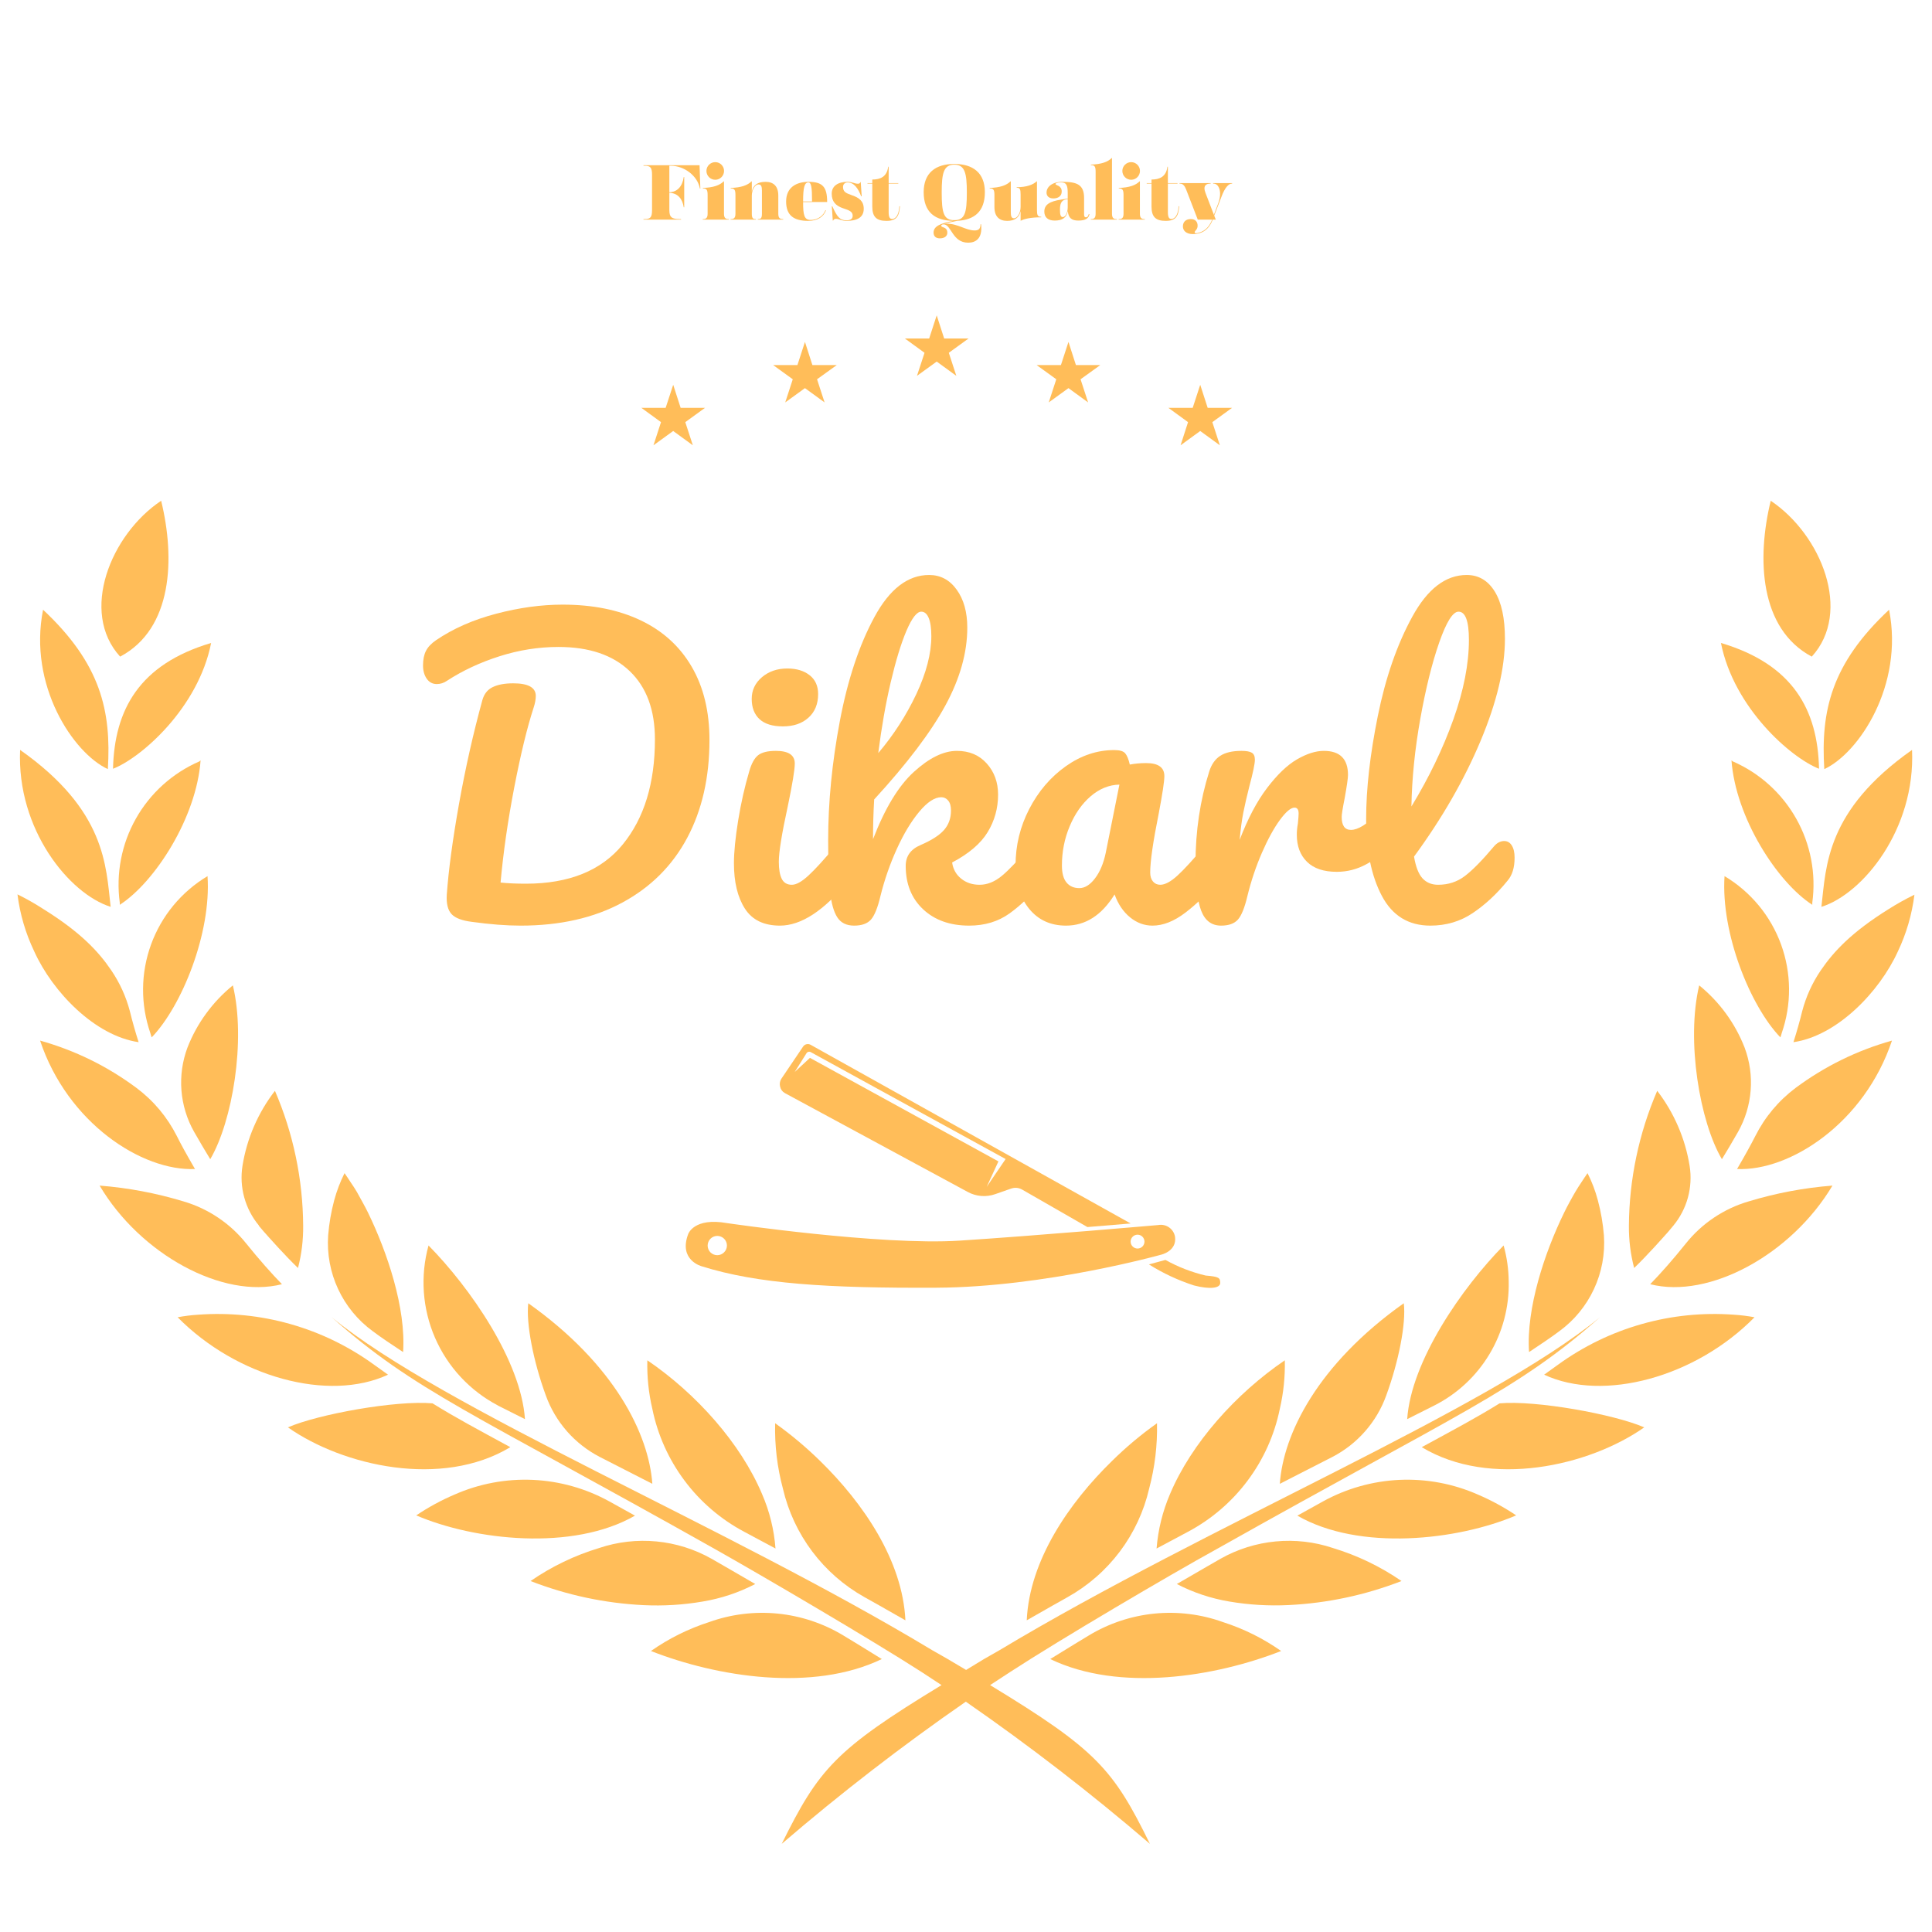 <svg xmlns="http://www.w3.org/2000/svg" xmlns:xlink="http://www.w3.org/1999/xlink" width="600" zoomAndPan="magnify" viewBox="0 0 450 450" height="600" preserveAspectRatio="xMidYMid meet" version="1.0"><defs><g/><clipPath id="882ccc2473"><path d="M 210 73.453 L 226 73.453 L 226 88 L 210 88 Z M 210 73.453 " clip-rule="nonzero"/></clipPath><clipPath id="d65cec8ffd"><path d="M 77 306 L 373 306 L 373 429.703 L 77 429.703 Z M 77 306 " clip-rule="nonzero"/></clipPath></defs><path fill="#ffbd59" d="M 280.82 297.098 C 277.531 296.316 274.406 295.102 271.449 293.461 L 267.609 294.504 C 270.898 296.57 274.391 298.203 278.086 299.402 C 281.863 300.383 284.211 300.035 284.211 298.832 C 284.211 297.629 283.965 297.363 280.82 297.098 Z M 280.82 297.098 " fill-opacity="1" fill-rule="nonzero"/><path fill="#ffbd59" d="M 273.695 288.133 C 273.629 287.684 273.477 287.266 273.238 286.879 C 273 286.492 272.699 286.168 272.328 285.902 C 271.961 285.641 271.555 285.457 271.109 285.359 C 270.668 285.262 270.223 285.254 269.773 285.336 C 269.773 285.336 241.801 287.785 223.488 288.969 C 205.172 290.156 169.355 284.887 169.355 284.887 C 161.598 283.5 160.293 287.438 160.293 287.438 C 157.984 293.562 163.477 294.953 163.477 294.953 C 176.484 299.035 192.777 300.059 218.098 299.934 C 243.414 299.812 270.469 292.238 270.469 292.238 C 270.469 292.238 274.105 291.422 273.695 288.133 Z M 167.07 292.359 C 166.773 292.359 166.484 292.301 166.211 292.188 C 165.938 292.074 165.691 291.914 165.48 291.703 C 165.273 291.492 165.109 291.25 164.996 290.973 C 164.883 290.699 164.824 290.41 164.824 290.113 C 164.824 289.816 164.883 289.531 164.996 289.254 C 165.109 288.98 165.273 288.734 165.48 288.527 C 165.691 288.316 165.938 288.152 166.211 288.039 C 166.484 287.926 166.773 287.867 167.07 287.867 C 167.367 287.867 167.656 287.926 167.93 288.039 C 168.203 288.152 168.449 288.316 168.66 288.527 C 168.867 288.734 169.031 288.98 169.145 289.254 C 169.258 289.531 169.316 289.816 169.316 290.113 C 169.312 290.41 169.254 290.695 169.141 290.969 C 169.023 291.242 168.863 291.484 168.652 291.695 C 168.441 291.906 168.199 292.07 167.926 292.184 C 167.652 292.297 167.367 292.355 167.07 292.359 Z M 264.957 290.809 C 264.742 290.809 264.535 290.766 264.34 290.684 C 264.141 290.602 263.969 290.488 263.816 290.336 C 263.664 290.184 263.547 290.012 263.465 289.812 C 263.383 289.613 263.344 289.41 263.344 289.195 C 263.344 288.98 263.383 288.773 263.465 288.578 C 263.547 288.379 263.664 288.207 263.816 288.055 C 263.969 287.902 264.141 287.785 264.34 287.703 C 264.535 287.621 264.742 287.582 264.957 287.582 C 265.172 287.582 265.375 287.621 265.574 287.703 C 265.77 287.785 265.945 287.902 266.098 288.055 C 266.25 288.207 266.363 288.379 266.445 288.578 C 266.527 288.773 266.57 288.98 266.57 289.195 C 266.57 289.41 266.527 289.613 266.445 289.812 C 266.363 290.012 266.25 290.184 266.098 290.336 C 265.945 290.488 265.77 290.602 265.574 290.684 C 265.375 290.766 265.172 290.809 264.957 290.809 Z M 264.957 290.809 " fill-opacity="1" fill-rule="nonzero"/><path fill="#ffbd59" d="M 182.812 254.605 L 225.426 277.637 C 226.41 278.172 227.465 278.48 228.578 278.566 C 229.695 278.648 230.781 278.504 231.836 278.129 L 235.453 276.863 C 236.379 276.535 237.273 276.617 238.125 277.105 L 253.277 285.805 L 263.344 284.969 L 188.816 243.355 C 188.672 243.273 188.516 243.219 188.352 243.195 C 188.184 243.172 188.02 243.18 187.859 243.215 C 187.695 243.254 187.547 243.32 187.406 243.414 C 187.27 243.508 187.152 243.625 187.059 243.766 L 181.996 251.258 C 181.633 251.844 181.535 252.469 181.711 253.137 C 181.863 253.785 182.234 254.277 182.812 254.605 Z M 187.836 245.336 C 187.941 245.16 188.094 245.047 188.293 244.996 C 188.492 244.945 188.68 244.969 188.855 245.07 L 234.227 269.961 L 229.816 276.453 L 232.551 270.512 L 188.652 246.398 L 185.102 249.684 Z M 187.836 245.336 " fill-opacity="1" fill-rule="nonzero"/><path fill="#ffbd59" d="M 156.801 89.625 L 158.535 94.996 L 164.211 94.996 L 159.617 98.324 L 161.375 103.715 L 156.801 100.387 L 152.207 103.715 L 153.961 98.324 L 149.387 94.996 L 155.043 94.996 Z M 156.801 89.625 " fill-opacity="1" fill-rule="nonzero"/><path fill="#ffbd59" d="M 187.488 79.641 L 189.223 85.031 L 194.902 85.031 L 190.305 88.34 L 192.062 93.73 L 187.488 90.402 L 182.895 93.73 L 184.652 88.34 L 180.078 85.031 L 185.734 85.031 Z M 187.488 79.641 " fill-opacity="1" fill-rule="nonzero"/><g clip-path="url(#882ccc2473)"><path fill="#ffbd59" d="M 218.176 73.453 L 219.914 78.844 L 225.59 78.844 L 220.996 82.172 L 222.75 87.543 L 218.176 84.215 L 213.582 87.543 L 215.34 82.172 L 210.766 78.844 L 216.422 78.844 Z M 218.176 73.453 " fill-opacity="1" fill-rule="nonzero"/></g><path fill="#ffbd59" d="M 248.867 79.641 L 250.602 85.031 L 256.277 85.031 L 251.684 88.34 L 253.441 93.73 L 248.867 90.402 L 244.273 93.73 L 246.027 88.34 L 241.453 85.031 L 247.109 85.031 Z M 248.867 79.641 " fill-opacity="1" fill-rule="nonzero"/><path fill="#ffbd59" d="M 279.555 89.625 L 281.293 94.996 L 286.969 94.996 L 282.375 98.324 L 284.129 103.715 L 279.555 100.387 L 274.98 103.715 L 276.719 98.324 L 272.145 94.996 L 277.801 94.996 Z M 279.555 89.625 " fill-opacity="1" fill-rule="nonzero"/><path fill="#ffbd59" d="M 173.34 356.781 L 180.629 360.68 C 180.293 356.262 179.246 352.023 177.484 347.961 C 172.5 336.176 162.23 324.641 150.777 316.84 C 150.684 320.66 151.07 324.434 151.941 328.152 C 152.559 331.18 153.5 334.102 154.766 336.922 C 156.031 339.738 157.59 342.387 159.438 344.859 C 161.285 347.336 163.383 349.578 165.73 351.59 C 168.074 353.598 170.609 355.328 173.34 356.781 Z M 173.34 356.781 " fill-opacity="1" fill-rule="nonzero"/><path fill="#ffbd59" d="M 276.695 356.781 L 269.387 360.68 C 269.742 356.27 270.789 352.027 272.531 347.961 C 277.516 336.176 287.805 324.641 299.258 316.84 C 299.344 320.66 298.957 324.43 298.094 328.152 C 297.477 331.18 296.535 334.102 295.27 336.922 C 294.004 339.738 292.449 342.387 290.598 344.859 C 288.75 347.336 286.652 349.578 284.305 351.59 C 281.961 353.598 279.426 355.328 276.695 356.781 Z M 276.695 356.781 " fill-opacity="1" fill-rule="nonzero"/><path fill="#ffbd59" d="M 163.66 373.031 C 167.961 372.316 172.043 370.957 175.91 368.949 C 168.828 364.867 167.746 364.191 165.703 363.047 C 163.734 361.938 161.668 361.043 159.512 360.367 C 157.355 359.691 155.148 359.246 152.898 359.031 C 150.648 358.816 148.398 358.836 146.152 359.094 C 143.906 359.352 141.711 359.84 139.566 360.559 C 133.836 362.289 128.508 364.855 123.578 368.254 C 132.062 371.551 140.848 373.422 149.938 373.871 C 154.543 374.09 159.117 373.809 163.66 373.031 Z M 163.66 373.031 " fill-opacity="1" fill-rule="nonzero"/><path fill="#ffbd59" d="M 286.355 373.031 C 282.059 372.312 277.973 370.953 274.105 368.949 C 281.188 364.867 282.27 364.191 284.312 363.047 C 286.281 361.938 288.348 361.043 290.504 360.367 C 292.66 359.691 294.867 359.246 297.117 359.031 C 299.367 358.816 301.617 358.836 303.863 359.094 C 306.109 359.352 308.305 359.84 310.449 360.559 C 316.176 362.297 321.504 364.863 326.438 368.254 C 317.973 371.535 309.203 373.402 300.137 373.852 C 295.512 374.078 290.918 373.805 286.355 373.031 Z M 286.355 373.031 " fill-opacity="1" fill-rule="nonzero"/><path fill="#ffbd59" d="M 147.898 353.023 L 141.977 349.734 C 140.609 348.98 139.207 348.305 137.762 347.711 C 136.32 347.117 134.844 346.605 133.344 346.184 C 131.84 345.758 130.32 345.422 128.777 345.172 C 127.238 344.922 125.688 344.762 124.129 344.691 C 122.566 344.621 121.012 344.641 119.453 344.75 C 117.895 344.859 116.348 345.055 114.816 345.344 C 113.281 345.629 111.77 346.004 110.277 346.465 C 108.785 346.926 107.324 347.473 105.898 348.102 C 102.762 349.438 99.781 351.059 96.953 352.961 C 110.492 358.781 133.398 361.355 147.898 353.023 Z M 147.898 353.023 " fill-opacity="1" fill-rule="nonzero"/><path fill="#ffbd59" d="M 302.18 353.023 L 308.102 349.734 C 309.469 348.98 310.871 348.305 312.316 347.711 C 313.762 347.117 315.234 346.605 316.738 346.184 C 318.242 345.758 319.766 345.422 321.305 345.172 C 322.848 344.922 324.398 344.762 325.961 344.691 C 327.52 344.621 329.078 344.641 330.637 344.75 C 332.195 344.859 333.742 345.055 335.277 345.344 C 336.812 345.629 338.324 346.004 339.816 346.465 C 341.309 346.926 342.77 347.473 344.199 348.102 C 347.332 349.441 350.316 351.062 353.145 352.961 C 339.547 358.781 316.613 361.355 302.18 353.023 Z M 302.18 353.023 " fill-opacity="1" fill-rule="nonzero"/><path fill="#ffbd59" d="M 139.688 339.344 L 151.941 345.609 C 151.125 334.074 143.18 317.82 123.047 303.551 C 122.496 308.227 124.234 317.129 127.133 325.027 C 127.684 326.562 128.375 328.031 129.203 329.434 C 130.031 330.836 130.98 332.148 132.055 333.375 C 133.129 334.598 134.309 335.711 135.594 336.715 C 136.875 337.719 138.242 338.594 139.688 339.344 Z M 139.688 339.344 " fill-opacity="1" fill-rule="nonzero"/><path fill="#ffbd59" d="M 310.348 339.344 L 298.094 345.609 C 298.891 334.074 306.836 317.82 326.969 303.551 C 327.539 308.227 325.781 317.129 322.883 325.027 C 322.332 326.559 321.641 328.027 320.816 329.43 C 319.988 330.832 319.039 332.145 317.965 333.371 C 316.895 334.594 315.719 335.707 314.438 336.711 C 313.156 337.715 311.793 338.594 310.348 339.344 Z M 310.348 339.344 " fill-opacity="1" fill-rule="nonzero"/><path fill="#ffbd59" d="M 115.922 327.355 L 122.273 330.543 C 121.352 316.984 109.492 299.914 99.812 290.094 C 99.57 290.977 99.363 291.867 99.195 292.766 C 99.027 293.664 98.898 294.57 98.805 295.48 C 98.715 296.391 98.664 297.305 98.648 298.219 C 98.637 299.137 98.66 300.051 98.723 300.961 C 98.789 301.875 98.891 302.785 99.031 303.688 C 99.172 304.594 99.352 305.488 99.57 306.379 C 99.785 307.266 100.039 308.145 100.332 309.012 C 100.621 309.879 100.949 310.734 101.316 311.574 C 101.68 312.414 102.078 313.238 102.512 314.043 C 102.945 314.848 103.414 315.633 103.914 316.402 C 104.414 317.168 104.945 317.91 105.508 318.633 C 106.07 319.352 106.664 320.047 107.289 320.719 C 107.91 321.391 108.559 322.035 109.238 322.648 C 109.914 323.266 110.617 323.852 111.344 324.406 C 112.07 324.965 112.82 325.488 113.59 325.98 C 114.363 326.473 115.152 326.93 115.965 327.355 Z M 115.922 327.355 " fill-opacity="1" fill-rule="nonzero"/><path fill="#ffbd59" d="M 334.094 327.355 L 327.762 330.543 C 328.684 316.984 340.547 299.914 350.223 290.094 C 350.984 292.832 351.379 295.621 351.406 298.465 C 351.441 299.945 351.371 301.426 351.195 302.898 C 351.02 304.371 350.742 305.82 350.363 307.254 C 349.984 308.688 349.508 310.09 348.93 311.453 C 348.355 312.82 347.684 314.141 346.922 315.41 C 346.16 316.684 345.312 317.895 344.379 319.047 C 343.449 320.199 342.438 321.281 341.352 322.293 C 340.27 323.301 339.117 324.23 337.902 325.082 C 336.688 325.93 335.418 326.688 334.094 327.355 Z M 334.094 327.355 " fill-opacity="1" fill-rule="nonzero"/><path fill="#ffbd59" d="M 118.863 337.074 C 110.84 332.707 106.141 330.215 100.75 326.867 C 92.238 326.113 74.086 329.398 67.062 332.461 C 79.926 341.488 102.895 346.691 118.863 337.074 Z M 118.863 337.074 " fill-opacity="1" fill-rule="nonzero"/><path fill="#ffbd59" d="M 331.152 337.074 C 339.176 332.707 343.875 330.215 349.285 326.867 C 357.777 326.113 375.93 329.398 382.977 332.461 C 370.113 341.488 347.102 346.691 331.152 337.074 Z M 331.152 337.074 " fill-opacity="1" fill-rule="nonzero"/><path fill="#ffbd59" d="M 86.848 310.082 C 88.887 311.613 91.234 313.168 93.891 314.922 C 94.586 304.715 90.215 291.688 85.723 282.457 C 85.316 281.625 84.887 280.809 84.438 280.008 C 83.988 279.23 83.578 278.414 83.129 277.637 C 82.68 276.863 82.191 276.129 81.699 275.414 C 81.211 274.699 80.762 273.941 80.25 273.25 C 79.234 275.277 78.434 277.387 77.84 279.578 C 77.125 282.258 76.656 284.98 76.434 287.746 C 76.285 289.895 76.406 292.031 76.801 294.148 C 77.195 296.27 77.848 298.305 78.758 300.258 C 79.668 302.211 80.809 304.02 82.18 305.684 C 83.547 307.348 85.105 308.812 86.848 310.082 Z M 86.848 310.082 " fill-opacity="1" fill-rule="nonzero"/><path fill="#ffbd59" d="M 363.168 310.082 C 361.129 311.613 358.777 313.168 356.145 314.922 C 355.449 304.715 359.801 291.688 364.312 282.457 C 364.723 281.621 365.129 280.805 365.578 280.008 C 366.027 279.211 366.438 278.414 366.906 277.637 C 367.375 276.863 367.824 276.129 368.316 275.414 C 368.805 274.699 369.254 273.941 369.766 273.25 C 370.789 275.273 371.594 277.383 372.172 279.578 C 372.891 282.258 373.359 284.98 373.582 287.746 C 373.73 289.895 373.609 292.031 373.215 294.148 C 372.82 296.27 372.168 298.305 371.258 300.258 C 370.348 302.211 369.207 304.02 367.836 305.684 C 366.469 307.348 364.91 308.812 363.168 310.082 Z M 363.168 310.082 " fill-opacity="1" fill-rule="nonzero"/><path fill="#ffbd59" d="M 90.379 320.191 C 89.234 319.395 88.172 318.637 87.172 317.902 C 84.227 315.762 81.121 313.895 77.844 312.297 C 74.57 310.703 71.184 309.41 67.68 308.414 C 64.18 307.418 60.617 306.734 56.992 306.367 C 53.371 306 49.742 305.953 46.113 306.223 C 44.52 306.324 42.941 306.523 41.375 306.816 C 55.117 320.742 76.516 326.641 90.379 320.191 Z M 90.379 320.191 " fill-opacity="1" fill-rule="nonzero"/><path fill="#ffbd59" d="M 359.656 320.191 L 362.844 317.902 C 365.785 315.762 368.895 313.895 372.172 312.297 C 375.445 310.703 378.832 309.41 382.336 308.414 C 385.836 307.418 389.398 306.734 393.023 306.367 C 396.645 306 400.273 305.953 403.902 306.223 C 405.5 306.324 407.086 306.523 408.66 306.816 C 394.98 320.742 373.5 326.641 359.656 320.191 Z M 359.656 320.191 " fill-opacity="1" fill-rule="nonzero"/><path fill="#ffbd59" d="M 60.301 285.52 L 61.445 286.867 C 62.609 288.176 66.305 292.359 69.41 295.34 C 70.25 292.105 70.648 288.82 70.613 285.48 C 70.578 280.078 70.008 274.734 68.902 269.445 C 67.797 264.16 66.176 259.035 64.039 254.074 C 62.074 256.621 60.449 259.371 59.172 262.32 C 57.891 265.273 56.996 268.336 56.484 271.512 C 56.289 272.738 56.223 273.973 56.289 275.215 C 56.359 276.457 56.555 277.676 56.883 278.875 C 57.211 280.074 57.66 281.223 58.234 282.328 C 58.805 283.43 59.488 284.461 60.281 285.418 Z M 60.301 285.52 " fill-opacity="1" fill-rule="nonzero"/><path fill="#ffbd59" d="M 389.715 285.52 L 388.59 286.867 C 387.426 288.176 383.73 292.359 380.625 295.34 C 379.781 292.109 379.371 288.82 379.402 285.48 C 379.441 280.078 380.016 274.734 381.125 269.445 C 382.234 264.16 383.859 259.035 385.996 254.074 C 387.965 256.637 389.59 259.398 390.867 262.363 C 392.148 265.328 393.043 268.406 393.551 271.594 C 393.746 272.82 393.809 274.059 393.738 275.297 C 393.668 276.539 393.469 277.758 393.141 278.957 C 392.812 280.156 392.359 281.309 391.785 282.41 C 391.211 283.512 390.527 284.543 389.734 285.5 Z M 389.715 285.52 " fill-opacity="1" fill-rule="nonzero"/><path fill="#ffbd59" d="M 65.672 299.117 C 63.285 296.668 60.301 293.301 57.34 289.625 C 55.465 287.281 53.281 285.273 50.785 283.598 C 48.289 281.926 45.602 280.668 42.723 279.824 C 36.348 277.895 29.84 276.668 23.203 276.148 C 32.656 292.137 51.871 302.629 65.672 299.117 Z M 65.672 299.117 " fill-opacity="1" fill-rule="nonzero"/><path fill="#ffbd59" d="M 384.363 299.117 C 386.754 296.668 389.734 293.301 392.672 289.625 C 394.551 287.277 396.742 285.266 399.238 283.594 C 401.738 281.922 404.43 280.664 407.312 279.824 C 413.68 277.891 420.18 276.668 426.812 276.148 C 417.297 292.137 398.145 302.629 384.363 299.117 Z M 384.363 299.117 " fill-opacity="1" fill-rule="nonzero"/><path fill="#ffbd59" d="M 45.215 263.633 C 46.5 265.898 47.848 268.164 48.969 270 C 54.094 261.305 57.34 242.375 54.238 229.512 C 51.879 231.43 49.801 233.617 48.008 236.074 C 46.215 238.531 44.766 241.176 43.66 244.008 C 43.066 245.602 42.652 247.238 42.414 248.926 C 42.18 250.609 42.129 252.297 42.262 253.992 C 42.398 255.688 42.715 257.348 43.211 258.973 C 43.707 260.598 44.375 262.152 45.215 263.633 Z M 45.215 263.633 " fill-opacity="1" fill-rule="nonzero"/><path fill="#ffbd59" d="M 404.824 263.633 C 403.535 265.898 402.188 268.164 401.066 270 C 395.922 261.305 392.695 242.375 395.777 229.512 C 398.137 231.43 400.215 233.617 402.008 236.074 C 403.801 238.531 405.25 241.176 406.355 244.008 C 406.949 245.602 407.367 247.238 407.605 248.922 C 407.844 250.605 407.895 252.293 407.762 253.988 C 407.629 255.684 407.316 257.344 406.82 258.973 C 406.324 260.598 405.66 262.152 404.824 263.633 Z M 404.824 263.633 " fill-opacity="1" fill-rule="nonzero"/><path fill="#ffbd59" d="M 41.191 264.609 C 38.926 260.148 35.797 256.41 31.797 253.402 C 24.992 248.34 17.504 244.668 9.336 242.375 C 15.73 261.57 33.086 272.82 45.418 272.289 C 43.254 268.57 42.109 266.449 41.191 264.609 Z M 41.191 264.609 " fill-opacity="1" fill-rule="nonzero"/><path fill="#ffbd59" d="M 408.844 264.609 C 411.102 260.148 414.227 256.414 418.219 253.402 C 425.027 248.348 432.516 244.672 440.676 242.375 C 434.266 261.57 416.93 272.82 404.598 272.289 C 406.762 268.57 407.906 266.449 408.844 264.609 Z M 408.844 264.609 " fill-opacity="1" fill-rule="nonzero"/><path fill="#ffbd59" d="M 35.332 241.621 C 42.355 234.332 49.234 217.344 48.336 204.07 C 47.582 204.52 46.852 205.004 46.137 205.516 C 45.426 206.027 44.734 206.57 44.07 207.145 C 43.402 207.715 42.762 208.312 42.148 208.941 C 41.535 209.566 40.945 210.219 40.387 210.895 C 39.828 211.574 39.297 212.273 38.797 212.992 C 38.301 213.715 37.832 214.457 37.395 215.219 C 36.961 215.98 36.555 216.762 36.188 217.559 C 35.816 218.355 35.48 219.164 35.184 219.988 C 34.883 220.812 34.617 221.652 34.387 222.5 C 34.16 223.348 33.965 224.203 33.812 225.066 C 33.656 225.93 33.535 226.797 33.453 227.672 C 33.375 228.547 33.328 229.422 33.324 230.301 C 33.316 231.18 33.348 232.055 33.414 232.93 C 33.484 233.805 33.59 234.676 33.73 235.543 C 33.875 236.41 34.055 237.27 34.27 238.121 C 34.484 238.969 34.738 239.809 35.023 240.641 C 35.105 240.988 35.227 241.293 35.332 241.621 Z M 35.332 241.621 " fill-opacity="1" fill-rule="nonzero"/><path fill="#ffbd59" d="M 414.684 241.621 C 407.66 234.332 400.801 217.344 401.68 204.07 C 402.434 204.52 403.168 205 403.879 205.512 C 404.594 206.027 405.281 206.566 405.949 207.141 C 406.617 207.711 407.258 208.309 407.871 208.938 C 408.488 209.562 409.074 210.215 409.637 210.891 C 410.195 211.566 410.727 212.266 411.227 212.988 C 411.727 213.711 412.195 214.453 412.629 215.215 C 413.066 215.977 413.469 216.758 413.84 217.551 C 414.211 218.348 414.543 219.16 414.844 219.984 C 415.145 220.809 415.41 221.648 415.637 222.496 C 415.867 223.344 416.059 224.199 416.215 225.062 C 416.371 225.926 416.488 226.797 416.57 227.672 C 416.652 228.547 416.695 229.422 416.703 230.301 C 416.707 231.18 416.676 232.055 416.609 232.93 C 416.539 233.805 416.434 234.676 416.289 235.543 C 416.145 236.41 415.965 237.27 415.75 238.121 C 415.531 238.969 415.281 239.809 414.992 240.641 C 414.91 240.988 414.809 241.293 414.684 241.621 Z M 414.684 241.621 " fill-opacity="1" fill-rule="nonzero"/><path fill="#ffbd59" d="M 32.289 242.742 C 31.574 240.516 30.816 237.863 30.246 235.516 C 29.348 232.113 27.91 228.953 25.938 226.039 C 22.918 221.57 18.711 217.098 10.113 211.746 C 8.168 210.484 6.152 209.34 4.07 208.316 C 4.656 212.953 5.957 217.375 7.969 221.59 C 12.238 231.043 22.121 241.273 32.289 242.742 Z M 32.289 242.742 " fill-opacity="1" fill-rule="nonzero"/><path fill="#ffbd59" d="M 417.727 242.742 C 418.441 240.516 419.199 237.863 419.77 235.516 C 420.668 232.113 422.105 228.953 424.078 226.039 C 427.121 221.57 431.324 217.098 439.902 211.746 C 441.84 210.52 443.84 209.402 445.906 208.398 C 445.324 213.031 444.031 217.457 442.023 221.672 C 437.738 231.043 427.895 241.273 417.727 242.742 Z M 417.727 242.742 " fill-opacity="1" fill-rule="nonzero"/><path fill="#ffbd59" d="M 25.773 211.219 C 24.672 201.703 24.691 188.758 4.684 174.668 C 3.867 193.168 16.137 208.215 25.773 211.219 Z M 25.773 211.219 " fill-opacity="1" fill-rule="nonzero"/><path fill="#ffbd59" d="M 424.242 211.219 C 425.344 201.703 425.324 188.758 445.352 174.668 C 446.172 193.168 433.879 208.215 424.242 211.219 Z M 424.242 211.219 " fill-opacity="1" fill-rule="nonzero"/><path fill="#ffbd59" d="M 46.438 177.344 C 44.887 178.02 43.398 178.812 41.973 179.73 C 40.547 180.648 39.207 181.672 37.949 182.805 C 36.691 183.941 35.535 185.168 34.477 186.492 C 33.418 187.812 32.473 189.211 31.645 190.688 C 30.812 192.164 30.105 193.695 29.523 195.285 C 28.941 196.875 28.492 198.504 28.172 200.168 C 27.855 201.828 27.672 203.508 27.625 205.199 C 27.578 206.895 27.672 208.578 27.898 210.258 C 27.898 210.461 27.898 210.625 27.898 210.746 C 36.066 205.48 45.766 190.453 46.723 177.098 Z M 46.438 177.344 " fill-opacity="1" fill-rule="nonzero"/><path fill="#ffbd59" d="M 403.598 177.344 C 405.148 178.02 406.637 178.816 408.059 179.73 C 409.484 180.648 410.824 181.676 412.078 182.809 C 413.336 183.945 414.492 185.172 415.551 186.496 C 416.605 187.816 417.551 189.215 418.379 190.691 C 419.211 192.168 419.918 193.699 420.5 195.289 C 421.078 196.879 421.527 198.508 421.848 200.168 C 422.164 201.832 422.348 203.512 422.391 205.203 C 422.438 206.895 422.344 208.578 422.117 210.258 C 422.117 210.461 422.117 210.625 422.117 210.746 C 413.949 205.48 404.27 190.453 403.293 177.098 Z M 403.598 177.344 " fill-opacity="1" fill-rule="nonzero"/><path fill="#ffbd59" d="M 26.324 179.059 C 32.859 176.527 46.191 164.906 49.176 149.758 C 32.41 154.738 26.652 165.336 26.324 179.059 Z M 26.324 179.059 " fill-opacity="1" fill-rule="nonzero"/><path fill="#ffbd59" d="M 423.688 179.059 C 417.176 176.527 403.844 164.906 400.84 149.758 C 417.625 154.738 423.383 165.336 423.688 179.059 Z M 423.688 179.059 " fill-opacity="1" fill-rule="nonzero"/><path fill="#ffbd59" d="M 25.121 179.141 C 25.938 165.621 23.508 154.637 10.031 142.02 C 6.539 159.621 17.055 175.422 25.121 179.141 Z M 25.121 179.141 " fill-opacity="1" fill-rule="nonzero"/><path fill="#ffbd59" d="M 424.914 179.141 C 424.078 165.621 426.508 154.637 440.004 142.02 C 443.477 159.621 432.961 175.422 424.914 179.141 Z M 424.914 179.141 " fill-opacity="1" fill-rule="nonzero"/><path fill="#ffbd59" d="M 37.535 116.637 C 25.754 124.5 18.504 142.57 27.98 152.941 C 40.211 146.469 40.824 130.094 37.535 116.637 Z M 37.535 116.637 " fill-opacity="1" fill-rule="nonzero"/><path fill="#ffbd59" d="M 412.438 116.637 C 424.242 124.562 431.469 142.57 421.996 152.941 C 409.824 146.469 409.152 130.094 412.438 116.637 Z M 412.438 116.637 " fill-opacity="1" fill-rule="nonzero"/><path fill="#ffbd59" d="M 201.332 371.992 C 203.539 373.219 205.234 374.176 210.887 377.402 C 210.234 363.457 201.047 350.082 191.02 340.281 C 187.758 337.086 184.266 334.156 180.547 331.5 C 180.418 336.672 181.023 341.758 182.363 346.754 C 182.98 349.402 183.863 351.957 185.012 354.422 C 186.16 356.883 187.555 359.199 189.188 361.375 C 190.82 363.547 192.66 365.527 194.707 367.316 C 196.75 369.105 198.961 370.664 201.332 371.992 Z M 201.332 371.992 " fill-opacity="1" fill-rule="nonzero"/><path fill="#ffbd59" d="M 248.684 371.992 C 246.477 373.219 244.805 374.176 239.148 377.402 C 239.781 363.457 248.969 350.082 259.016 340.281 C 262.27 337.074 265.762 334.148 269.488 331.5 C 269.598 336.672 268.984 341.758 267.652 346.754 C 267.039 349.402 266.156 351.957 265.008 354.422 C 263.859 356.887 262.469 359.207 260.836 361.379 C 259.203 363.551 257.363 365.531 255.312 367.32 C 253.266 369.109 251.055 370.664 248.684 371.992 Z M 248.684 371.992 " fill-opacity="1" fill-rule="nonzero"/><path fill="#ffbd59" d="M 196.371 380.895 C 194.047 379.496 191.598 378.371 189.027 377.516 C 186.453 376.664 183.816 376.105 181.117 375.836 C 178.422 375.57 175.727 375.605 173.035 375.938 C 170.344 376.27 167.723 376.895 165.172 377.812 C 160.312 379.379 155.797 381.625 151.613 384.551 C 166.969 390.574 189.285 394.188 205.395 386.426 C 200.086 383.141 198.371 382.098 196.371 380.895 Z M 196.371 380.895 " fill-opacity="1" fill-rule="nonzero"/><path fill="#ffbd59" d="M 253.664 380.895 C 255.984 379.496 258.434 378.371 261.004 377.516 C 263.578 376.664 266.211 376.105 268.906 375.836 C 271.602 375.57 274.297 375.605 276.984 375.938 C 279.676 376.27 282.293 376.895 284.844 377.812 C 289.703 379.375 294.223 381.621 298.402 384.551 C 283.047 390.574 260.73 394.188 244.621 386.426 C 249.969 383.141 251.645 382.098 253.664 380.895 Z M 253.664 380.895 " fill-opacity="1" fill-rule="nonzero"/><g clip-path="url(#d65cec8ffd)"><path fill="#ffbd59" d="M 225.02 388.961 L 220.711 386.406 L 217.137 384.367 C 168.723 355.188 103.488 328.336 77.207 306.773 C 96.871 324.152 109.449 328.684 166.621 360.863 C 177.504 366.988 202.988 381.934 214.664 389.449 L 219.301 392.492 C 194.574 407.52 190.715 412.031 182.078 429.469 C 195.797 417.688 210.09 406.645 224.957 396.352 C 239.82 406.648 254.113 417.688 267.836 429.469 C 259.281 412.031 255.34 407.52 230.613 392.492 C 232.184 391.449 233.738 390.449 235.27 389.449 C 246.926 381.855 272.43 366.848 283.293 360.863 C 340.465 328.684 353.062 324.109 372.703 306.773 C 346.426 328.418 281.211 355.27 232.797 384.367 L 229.223 386.406 Z M 225.02 388.961 " fill-opacity="1" fill-rule="nonzero"/></g><g fill="#ffbd59" fill-opacity="1"><g transform="translate(94.64, 215.158)"><g><path d="M 26.625 0.438 C 23.281 0.438 19.504 0.145 15.297 -0.438 C 12.992 -0.719 11.41 -1.316 10.547 -2.234 C 9.68 -3.16 9.305 -4.66 9.422 -6.734 C 9.828 -12.441 10.773 -19.488 12.266 -27.875 C 13.766 -36.258 15.582 -44.336 17.719 -52.109 C 18.125 -53.547 18.93 -54.551 20.141 -55.125 C 21.348 -55.707 22.93 -56 24.891 -56 C 28.398 -56 30.156 -55.02 30.156 -53.062 C 30.156 -52.258 29.984 -51.336 29.641 -50.297 C 28.141 -45.691 26.641 -39.516 25.141 -31.766 C 23.648 -24.016 22.586 -16.625 21.953 -9.594 C 23.68 -9.414 25.641 -9.328 27.828 -9.328 C 37.91 -9.328 45.441 -12.379 50.422 -18.484 C 55.41 -24.598 57.906 -32.754 57.906 -42.953 C 57.906 -49.805 55.945 -55.102 52.031 -58.844 C 48.113 -62.594 42.582 -64.469 35.438 -64.469 C 30.82 -64.469 26.254 -63.75 21.734 -62.312 C 17.211 -60.875 13.133 -58.973 9.5 -56.609 C 8.758 -56.086 7.957 -55.828 7.094 -55.828 C 6.113 -55.828 5.332 -56.242 4.75 -57.078 C 4.176 -57.91 3.891 -58.938 3.891 -60.156 C 3.891 -61.531 4.117 -62.664 4.578 -63.562 C 5.035 -64.457 5.812 -65.281 6.906 -66.031 C 10.883 -68.738 15.551 -70.797 20.906 -72.203 C 26.27 -73.617 31.43 -74.328 36.391 -74.328 C 43.41 -74.328 49.484 -73.102 54.609 -70.656 C 59.742 -68.207 63.691 -64.617 66.453 -59.891 C 69.223 -55.16 70.609 -49.457 70.609 -42.781 C 70.609 -34.082 68.879 -26.488 65.422 -20 C 61.961 -13.52 56.922 -8.492 50.297 -4.922 C 43.672 -1.348 35.781 0.438 26.625 0.438 Z M 26.625 0.438 "/></g></g></g><g fill="#ffbd59" fill-opacity="1"><g transform="translate(166.886, 215.158)"><g><path d="M 15.469 -45.969 C 13.051 -45.969 11.234 -46.531 10.016 -47.656 C 8.805 -48.781 8.203 -50.352 8.203 -52.375 C 8.203 -54.383 8.992 -56.066 10.578 -57.422 C 12.172 -58.773 14.145 -59.453 16.5 -59.453 C 18.633 -59.453 20.363 -58.93 21.688 -57.891 C 23.008 -56.859 23.672 -55.395 23.672 -53.5 C 23.672 -51.188 22.922 -49.352 21.422 -48 C 19.93 -46.645 17.945 -45.969 15.469 -45.969 Z M 14.781 0.438 C 11.031 0.438 8.305 -0.883 6.609 -3.531 C 4.91 -6.188 4.062 -9.707 4.062 -14.094 C 4.062 -16.676 4.391 -20 5.047 -24.062 C 5.711 -28.125 6.566 -31.914 7.609 -35.438 C 8.129 -37.281 8.816 -38.547 9.672 -39.234 C 10.535 -39.922 11.922 -40.266 13.828 -40.266 C 16.766 -40.266 18.234 -39.285 18.234 -37.328 C 18.234 -35.891 17.688 -32.551 16.594 -27.312 C 15.207 -20.969 14.516 -16.676 14.516 -14.438 C 14.516 -12.707 14.742 -11.379 15.203 -10.453 C 15.672 -9.535 16.453 -9.078 17.547 -9.078 C 18.578 -9.078 19.867 -9.797 21.422 -11.234 C 22.984 -12.672 25.062 -14.945 27.656 -18.062 C 28.344 -18.863 29.117 -19.266 29.984 -19.266 C 30.734 -19.266 31.32 -18.922 31.75 -18.234 C 32.188 -17.547 32.406 -16.598 32.406 -15.391 C 32.406 -13.078 31.859 -11.289 30.766 -10.031 C 25.055 -3.051 19.727 0.438 14.781 0.438 Z M 14.781 0.438 "/></g></g></g><g fill="#ffbd59" fill-opacity="1"><g transform="translate(188.144, 215.158)"><g><path d="M 54.094 -19.266 C 54.844 -19.266 55.43 -18.922 55.859 -18.234 C 56.297 -17.547 56.516 -16.598 56.516 -15.391 C 56.516 -13.078 55.969 -11.289 54.875 -10.031 C 52.281 -6.852 49.656 -4.312 47 -2.406 C 44.352 -0.508 41.219 0.438 37.594 0.438 C 33.156 0.438 29.582 -0.828 26.875 -3.359 C 24.164 -5.898 22.812 -9.273 22.812 -13.484 C 22.812 -15.734 23.961 -17.348 26.266 -18.328 C 28.805 -19.422 30.625 -20.582 31.719 -21.812 C 32.812 -23.051 33.359 -24.566 33.359 -26.359 C 33.359 -27.398 33.141 -28.176 32.703 -28.688 C 32.273 -29.207 31.742 -29.469 31.109 -29.469 C 29.555 -29.469 27.844 -28.344 25.969 -26.094 C 24.094 -23.852 22.348 -20.957 20.734 -17.406 C 19.129 -13.863 17.863 -10.223 16.938 -6.484 C 16.301 -3.773 15.566 -1.941 14.734 -0.984 C 13.898 -0.035 12.586 0.438 10.797 0.438 C 9.016 0.438 7.707 -0.207 6.875 -1.5 C 6.039 -2.801 5.477 -4.805 5.188 -7.516 C 4.895 -10.223 4.75 -14.195 4.75 -19.438 C 4.75 -28.312 5.656 -37.562 7.469 -47.188 C 9.289 -56.812 11.973 -64.891 15.516 -71.422 C 19.055 -77.961 23.305 -81.234 28.266 -81.234 C 30.91 -81.234 33.051 -80.094 34.688 -77.812 C 36.332 -75.539 37.156 -72.594 37.156 -68.969 C 37.156 -63.145 35.457 -57.109 32.062 -50.859 C 28.664 -44.609 23.133 -37.305 15.469 -28.953 C 15.289 -25.953 15.203 -22.867 15.203 -19.703 C 17.973 -26.898 21.145 -32.125 24.719 -35.375 C 28.289 -38.633 31.629 -40.266 34.734 -40.266 C 37.617 -40.266 39.938 -39.285 41.688 -37.328 C 43.445 -35.367 44.328 -32.953 44.328 -30.078 C 44.328 -26.91 43.52 -24 41.906 -21.344 C 40.301 -18.695 37.539 -16.336 33.625 -14.266 C 33.852 -12.703 34.555 -11.445 35.734 -10.5 C 36.91 -9.551 38.336 -9.078 40.016 -9.078 C 41.797 -9.078 43.52 -9.766 45.188 -11.141 C 46.863 -12.523 49.055 -14.832 51.766 -18.062 C 52.453 -18.863 53.227 -19.266 54.094 -19.266 Z M 26.438 -72.688 C 25.406 -72.688 24.254 -71.203 22.984 -68.234 C 21.723 -65.266 20.5 -61.258 19.312 -56.219 C 18.133 -51.176 17.172 -45.688 16.422 -39.75 C 19.992 -43.957 22.945 -48.535 25.281 -53.484 C 27.613 -58.441 28.781 -62.941 28.781 -66.984 C 28.781 -68.828 28.578 -70.238 28.172 -71.219 C 27.766 -72.195 27.188 -72.688 26.438 -72.688 Z M 26.438 -72.688 "/></g></g></g><g fill="#ffbd59" fill-opacity="1"><g transform="translate(233.514, 215.158)"><g><path d="M 14.781 0.438 C 11.207 0.438 8.352 -0.859 6.219 -3.453 C 4.094 -6.047 3.031 -9.445 3.031 -13.656 C 3.031 -18.258 4.094 -22.617 6.219 -26.734 C 8.352 -30.859 11.191 -34.176 14.734 -36.688 C 18.273 -39.195 22.035 -40.453 26.016 -40.453 C 27.285 -40.453 28.133 -40.203 28.562 -39.703 C 28.988 -39.211 29.348 -38.336 29.641 -37.078 C 30.848 -37.305 32.113 -37.422 33.438 -37.422 C 36.27 -37.422 37.688 -36.41 37.688 -34.391 C 37.688 -33.18 37.254 -30.301 36.391 -25.75 C 35.055 -19.125 34.391 -14.516 34.391 -11.922 C 34.391 -11.055 34.602 -10.363 35.031 -9.844 C 35.469 -9.332 36.035 -9.078 36.734 -9.078 C 37.828 -9.078 39.148 -9.781 40.703 -11.188 C 42.254 -12.602 44.359 -14.895 47.016 -18.062 C 47.703 -18.863 48.477 -19.266 49.344 -19.266 C 50.094 -19.266 50.68 -18.922 51.109 -18.234 C 51.547 -17.547 51.766 -16.598 51.766 -15.391 C 51.766 -13.078 51.219 -11.289 50.125 -10.031 C 47.758 -7.094 45.25 -4.613 42.594 -2.594 C 39.945 -0.57 37.391 0.438 34.922 0.438 C 33.016 0.438 31.27 -0.207 29.688 -1.5 C 28.102 -2.801 26.906 -4.578 26.094 -6.828 C 23.102 -1.984 19.332 0.438 14.781 0.438 Z M 17.891 -8.297 C 19.16 -8.297 20.367 -9.047 21.516 -10.547 C 22.672 -12.047 23.508 -14.031 24.031 -16.5 L 27.219 -32.406 C 24.801 -32.352 22.566 -31.445 20.516 -29.688 C 18.473 -27.926 16.848 -25.602 15.641 -22.719 C 14.43 -19.844 13.828 -16.789 13.828 -13.562 C 13.828 -11.781 14.188 -10.457 14.906 -9.594 C 15.625 -8.727 16.617 -8.297 17.891 -8.297 Z M 17.891 -8.297 "/></g></g></g><g fill="#ffbd59" fill-opacity="1"><g transform="translate(274.13, 215.158)"><g><path d="M 10.281 0.438 C 8.094 0.438 6.551 -0.711 5.656 -3.016 C 4.77 -5.328 4.328 -9.02 4.328 -14.094 C 4.328 -21.582 5.391 -28.695 7.516 -35.438 C 8.035 -37.102 8.883 -38.32 10.062 -39.094 C 11.25 -39.875 12.906 -40.266 15.031 -40.266 C 16.188 -40.266 16.992 -40.117 17.453 -39.828 C 17.922 -39.547 18.156 -39.004 18.156 -38.203 C 18.156 -37.273 17.723 -35.195 16.859 -31.969 C 16.273 -29.664 15.812 -27.648 15.469 -25.922 C 15.125 -24.191 14.836 -22.062 14.609 -19.531 C 16.504 -24.488 18.633 -28.52 21 -31.625 C 23.363 -34.738 25.68 -36.957 27.953 -38.281 C 30.234 -39.602 32.32 -40.266 34.219 -40.266 C 37.969 -40.266 39.844 -38.395 39.844 -34.656 C 39.844 -33.906 39.582 -32.086 39.062 -29.203 C 38.602 -26.898 38.375 -25.461 38.375 -24.891 C 38.375 -22.867 39.094 -21.859 40.531 -21.859 C 42.145 -21.859 44.219 -23.129 46.75 -25.672 C 47.5 -26.422 48.281 -26.797 49.094 -26.797 C 49.844 -26.797 50.43 -26.461 50.859 -25.797 C 51.285 -25.129 51.5 -24.25 51.5 -23.156 C 51.5 -21.031 50.926 -19.363 49.781 -18.156 C 48.164 -16.477 46.273 -15.047 44.109 -13.859 C 41.953 -12.68 39.664 -12.094 37.25 -12.094 C 34.195 -12.094 31.879 -12.867 30.297 -14.422 C 28.711 -15.984 27.922 -18.086 27.922 -20.734 C 27.922 -21.598 28.004 -22.461 28.172 -23.328 C 28.285 -24.484 28.344 -25.266 28.344 -25.672 C 28.344 -26.586 28.023 -27.047 27.391 -27.047 C 26.523 -27.047 25.383 -26.082 23.969 -24.156 C 22.562 -22.227 21.164 -19.676 19.781 -16.5 C 18.406 -13.332 17.285 -9.992 16.422 -6.484 C 15.785 -3.773 15.051 -1.941 14.219 -0.984 C 13.383 -0.035 12.07 0.438 10.281 0.438 Z M 10.281 0.438 "/></g></g></g><g fill="#ffbd59" fill-opacity="1"><g transform="translate(313.45, 215.158)"><g><path d="M 36.906 -19.266 C 37.656 -19.266 38.242 -18.922 38.672 -18.234 C 39.109 -17.547 39.328 -16.598 39.328 -15.391 C 39.328 -13.078 38.781 -11.289 37.688 -10.031 C 35.207 -6.969 32.508 -4.457 29.594 -2.5 C 26.688 -0.539 23.391 0.438 19.703 0.438 C 14.629 0.438 10.867 -1.863 8.422 -6.469 C 5.973 -11.082 4.75 -17.051 4.75 -24.375 C 4.75 -31.406 5.656 -39.41 7.469 -48.391 C 9.289 -57.379 11.973 -65.098 15.516 -71.547 C 19.055 -78.004 23.273 -81.234 28.172 -81.234 C 30.941 -81.234 33.117 -79.953 34.703 -77.391 C 36.285 -74.828 37.078 -71.156 37.078 -66.375 C 37.078 -59.52 35.176 -51.566 31.375 -42.516 C 27.57 -33.473 22.414 -24.516 15.906 -15.641 C 16.301 -13.273 16.957 -11.586 17.875 -10.578 C 18.801 -9.578 20.016 -9.078 21.516 -9.078 C 23.879 -9.078 25.953 -9.754 27.734 -11.109 C 29.523 -12.461 31.801 -14.781 34.562 -18.062 C 35.258 -18.863 36.039 -19.266 36.906 -19.266 Z M 26.266 -72.688 C 24.941 -72.688 23.441 -70.289 21.766 -65.5 C 20.098 -60.719 18.629 -54.785 17.359 -47.703 C 16.098 -40.617 15.41 -33.82 15.297 -27.312 C 19.391 -34.051 22.645 -40.805 25.062 -47.578 C 27.477 -54.348 28.688 -60.523 28.688 -66.109 C 28.688 -70.492 27.879 -72.688 26.266 -72.688 Z M 26.266 -72.688 "/></g></g></g><g fill="#ffbd59" fill-opacity="1"><g transform="translate(149.295, 51.153)"><g><path d="M 13.645 -12.668 L 0.59 -12.668 L 0.59 -12.539 L 0.883 -12.539 C 2.156 -12.539 2.578 -12.172 2.578 -10.441 L 2.578 -2.227 C 2.578 -0.496 2.156 -0.129 0.883 -0.129 L 0.59 -0.129 L 0.59 0 L 9.336 0 L 9.336 -0.129 L 9.043 -0.129 C 7.219 -0.129 6.609 -0.496 6.609 -2.227 L 6.609 -6.242 C 8.543 -6.188 9.668 -4.859 9.961 -2.871 L 10.074 -2.871 L 10.074 -9.926 L 9.961 -9.926 C 9.668 -7.844 8.543 -6.426 6.609 -6.371 L 6.609 -12.539 L 6.98 -12.539 C 10.035 -12.539 13.184 -10.238 13.719 -7.238 L 13.828 -7.238 Z M 13.645 -12.668 "/></g></g></g><g fill="#ffbd59" fill-opacity="1"><g transform="translate(163.455, 51.153)"><g><path d="M 3.148 -9.281 C 4.273 -9.281 5.191 -10.203 5.191 -11.344 C 5.191 -12.465 4.273 -13.387 3.148 -13.387 C 2.008 -13.387 1.086 -12.465 1.086 -11.344 C 1.086 -10.203 2.008 -9.281 3.148 -9.281 Z M 6.168 -0.129 C 5.598 -0.129 5.176 -0.352 5.176 -1.363 L 5.176 -8.914 L 5.102 -8.914 C 4.199 -8.012 2.727 -7.457 0.258 -7.383 L 0.258 -7.254 C 1.18 -7.293 1.363 -6.867 1.363 -5.691 L 1.363 -1.363 C 1.363 -0.352 0.938 -0.129 0.367 -0.129 L 0.223 -0.129 L 0.223 0 L 6.316 0 L 6.316 -0.129 Z M 6.168 -0.129 "/></g></g></g><g fill="#ffbd59" fill-opacity="1"><g transform="translate(169.937, 51.153)"><g><path d="M 12.336 -0.129 C 11.766 -0.129 11.344 -0.352 11.344 -1.363 L 11.344 -5.598 C 11.344 -7.789 10.219 -8.801 8.379 -8.801 C 6.555 -8.801 5.469 -8.047 5.176 -6.5 L 5.176 -8.914 L 5.102 -8.914 C 4.199 -8.012 2.727 -7.457 0.258 -7.383 L 0.258 -7.254 C 1.18 -7.293 1.363 -6.867 1.363 -5.691 L 1.363 -1.363 C 1.363 -0.352 0.938 -0.129 0.367 -0.129 L 0.223 -0.129 L 0.223 0 L 6.133 0 L 6.133 -0.129 L 5.984 -0.129 C 5.449 -0.129 5.176 -0.352 5.176 -1.363 L 5.176 -5.543 C 5.176 -6.922 5.891 -8.195 6.723 -8.195 C 7.348 -8.195 7.531 -7.715 7.531 -6.777 L 7.531 -1.363 C 7.531 -0.352 7.254 -0.129 6.723 -0.129 L 6.574 -0.129 L 6.574 0 L 12.484 0 L 12.484 -0.129 Z M 12.336 -0.129 "/></g></g></g><g fill="#ffbd59" fill-opacity="1"><g transform="translate(182.587, 51.153)"><g><path d="M 6.223 0.074 C 4.73 0.074 4.473 -1.051 4.473 -4.09 L 10.074 -4.105 C 10.074 -7.641 8.984 -8.801 5.746 -8.801 C 2.891 -8.801 0.516 -7.512 0.516 -4.219 C 0.516 -0.996 2.285 0.293 5.652 0.293 C 7.863 0.293 9.207 -0.645 9.797 -2.156 L 9.668 -2.191 C 9.281 -1.125 8.102 0.074 6.223 0.074 Z M 5.707 -8.656 C 6.371 -8.656 6.555 -7.551 6.555 -4.234 L 4.473 -4.234 L 4.473 -4.254 C 4.473 -7.551 4.805 -8.656 5.707 -8.656 Z M 5.707 -8.656 "/></g></g></g><g fill="#ffbd59" fill-opacity="1"><g transform="translate(193.101, 51.153)"><g><path d="M 4.07 0.164 C 5.027 0.164 5.504 -0.223 5.504 -0.883 C 5.504 -1.805 4.859 -2.137 3.242 -2.652 C 1.512 -3.242 0.625 -4.234 0.625 -6.039 C 0.625 -7.883 2.137 -8.801 4.309 -8.801 C 5.395 -8.801 5.949 -8.359 6.738 -8.359 C 7.051 -8.359 7.199 -8.488 7.293 -8.727 L 7.383 -8.727 L 7.605 -5.434 L 7.477 -5.434 C 6.793 -7.254 5.82 -8.656 4.328 -8.656 C 3.684 -8.656 3.258 -8.23 3.258 -7.625 C 3.258 -6.5 3.887 -6.188 5.191 -5.727 C 6.98 -5.137 8.082 -4.328 8.082 -2.523 C 8.082 -0.48 6.5 0.293 4.07 0.293 C 2.891 0.293 2.32 -0.184 1.582 -0.184 C 1.254 -0.184 1.031 0 0.957 0.223 L 0.867 0.223 L 0.645 -3.094 L 0.773 -3.094 C 1.879 -0.609 2.523 0.164 4.07 0.164 Z M 4.07 0.164 "/></g></g></g><g fill="#ffbd59" fill-opacity="1"><g transform="translate(201.774, 51.153)"><g><path d="M 7.715 -3.129 C 7.566 -0.68 6.594 -0.148 6.02 -0.148 C 5.449 -0.148 5.211 -0.625 5.211 -1.75 L 5.211 -8.379 L 7.457 -8.379 L 7.457 -8.508 L 5.211 -8.508 L 5.211 -12.32 L 5.102 -12.32 C 4.805 -9.945 3.223 -9.336 1.398 -9.336 L 1.398 -8.508 L 0.277 -8.508 L 0.277 -8.379 L 1.398 -8.379 L 1.398 -3.039 C 1.398 -0.625 2.395 0.293 4.695 0.293 C 7.145 0.293 7.66 -0.867 7.844 -3.113 Z M 7.715 -3.129 "/></g></g></g><g fill="#ffbd59" fill-opacity="1"><g transform="translate(209.71, 51.153)"><g/></g></g><g fill="#ffbd59" fill-opacity="1"><g transform="translate(214.13, 51.153)"><g><path d="M 14.254 1.066 C 14.254 2.156 13.773 2.523 12.91 2.523 C 10.789 2.523 9.059 0.938 6.277 0.938 C 6.133 0.938 5.93 0.957 5.691 0.996 C 6.594 0.738 7.898 0.461 8.855 0.277 C 12.781 0.074 15.266 -1.859 15.266 -6.391 C 15.266 -10.902 12.484 -12.965 8.141 -12.965 C 3.793 -12.965 1.012 -10.902 1.012 -6.391 C 1.012 -1.656 3.719 0.238 7.953 0.293 C 5.047 0.828 3.316 1.492 3.316 3.02 C 3.316 3.887 3.848 4.363 4.789 4.363 C 5.801 4.363 6.52 3.887 6.52 3.059 C 6.52 1.582 5.102 1.953 5.102 1.418 C 5.102 1.254 5.266 1.105 5.652 1.105 C 7.477 1.105 7.641 5.375 11.379 5.375 C 13 5.375 14.785 4.547 14.383 1.066 Z M 5.211 -6.336 C 5.211 -10.828 5.672 -12.797 8.141 -12.797 C 10.605 -12.797 11.066 -10.828 11.066 -6.336 C 11.066 -1.547 10.605 0.129 8.141 0.129 C 5.672 0.129 5.211 -1.547 5.211 -6.336 Z M 5.211 -6.336 "/></g></g></g><g fill="#ffbd59" fill-opacity="1"><g transform="translate(230.408, 51.153)"><g><path d="M 11.121 -2.227 L 11.121 -8.914 L 11.047 -8.914 C 10.219 -8.141 8.766 -7.551 6.391 -7.551 L 6.391 -7.422 C 7.164 -7.457 7.309 -7.035 7.309 -5.855 L 7.309 -2.965 C 7.309 -1.582 6.574 -0.312 5.762 -0.312 C 5.191 -0.312 5.027 -0.793 5.027 -1.73 L 5.027 -8.914 L 4.953 -8.914 C 4.051 -8.012 2.578 -7.457 0.109 -7.383 L 0.109 -7.254 C 1.031 -7.293 1.215 -6.867 1.215 -5.691 L 1.215 -2.91 C 1.215 -0.719 2.34 0.293 4.18 0.293 C 5.93 0.293 7.016 -0.461 7.309 -2.008 L 7.309 0.238 L 7.383 0.238 C 8.156 -0.148 9.559 -0.535 12.117 -0.535 L 12.117 -0.664 C 11.289 -0.625 11.121 -1.051 11.121 -2.227 Z M 11.121 -2.227 "/></g></g></g><g fill="#ffbd59" fill-opacity="1"><g transform="translate(242.763, 51.153)"><g><path d="M 10.828 -1.309 C 10.734 -0.793 10.496 -0.535 10.145 -0.535 C 9.852 -0.535 9.742 -0.793 9.742 -1.215 L 9.742 -5.047 C 9.742 -8.156 8.066 -8.801 4.75 -8.801 C 2.191 -8.801 0.996 -7.566 0.996 -6.277 C 0.996 -5.523 1.527 -4.934 2.578 -4.934 C 3.645 -4.934 4.531 -5.434 4.531 -6.555 C 4.531 -8.012 3.094 -7.938 3.094 -8.285 C 3.094 -8.469 3.48 -8.672 4.402 -8.672 C 5.598 -8.672 5.93 -8.027 5.93 -6.188 L 5.93 -4.898 L 4.473 -4.676 C 1.641 -4.254 0.48 -3.445 0.48 -1.879 C 0.48 -0.59 1.27 0.223 2.891 0.223 C 4.641 0.223 5.633 -0.406 5.949 -1.988 C 6.094 -0.367 6.852 0.223 8.414 0.223 C 10.055 0.223 10.809 -0.277 10.992 -1.27 Z M 4.77 -0.59 C 4.234 -0.59 4.125 -1.27 4.125 -2.34 C 4.125 -3.48 4.328 -4.492 5.504 -4.695 L 5.93 -4.77 L 5.93 -2.91 C 5.93 -1.676 5.449 -0.59 4.77 -0.59 Z M 4.77 -0.59 "/></g></g></g><g fill="#ffbd59" fill-opacity="1"><g transform="translate(253.848, 51.153)"><g><path d="M 6.148 -0.129 C 5.578 -0.129 5.156 -0.352 5.156 -1.363 L 5.156 -14.344 L 5.082 -14.344 C 4.18 -13.441 2.707 -12.891 0.238 -12.816 L 0.238 -12.688 C 1.16 -12.723 1.344 -12.301 1.344 -11.121 L 1.344 -1.363 C 1.344 -0.352 0.922 -0.129 0.352 -0.129 L 0.203 -0.129 L 0.203 0 L 6.297 0 L 6.297 -0.129 Z M 6.148 -0.129 "/></g></g></g><g fill="#ffbd59" fill-opacity="1"><g transform="translate(260.33, 51.153)"><g><path d="M 3.148 -9.281 C 4.273 -9.281 5.191 -10.203 5.191 -11.344 C 5.191 -12.465 4.273 -13.387 3.148 -13.387 C 2.008 -13.387 1.086 -12.465 1.086 -11.344 C 1.086 -10.203 2.008 -9.281 3.148 -9.281 Z M 6.168 -0.129 C 5.598 -0.129 5.176 -0.352 5.176 -1.363 L 5.176 -8.914 L 5.102 -8.914 C 4.199 -8.012 2.727 -7.457 0.258 -7.383 L 0.258 -7.254 C 1.18 -7.293 1.363 -6.867 1.363 -5.691 L 1.363 -1.363 C 1.363 -0.352 0.938 -0.129 0.367 -0.129 L 0.223 -0.129 L 0.223 0 L 6.316 0 L 6.316 -0.129 Z M 6.168 -0.129 "/></g></g></g><g fill="#ffbd59" fill-opacity="1"><g transform="translate(266.812, 51.153)"><g><path d="M 7.715 -3.129 C 7.566 -0.68 6.594 -0.148 6.02 -0.148 C 5.449 -0.148 5.211 -0.625 5.211 -1.75 L 5.211 -8.379 L 7.457 -8.379 L 7.457 -8.508 L 5.211 -8.508 L 5.211 -12.32 L 5.102 -12.32 C 4.805 -9.945 3.223 -9.336 1.398 -9.336 L 1.398 -8.508 L 0.277 -8.508 L 0.277 -8.379 L 1.398 -8.379 L 1.398 -3.039 C 1.398 -0.625 2.395 0.293 4.695 0.293 C 7.145 0.293 7.66 -0.867 7.844 -3.113 Z M 7.715 -3.129 "/></g></g></g><g fill="#ffbd59" fill-opacity="1"><g transform="translate(274.748, 51.153)"><g><path d="M 7.809 -8.508 L 7.809 -8.379 L 7.953 -8.379 C 9.152 -8.379 10.035 -6.391 8.93 -3.609 L 7.992 -1.125 L 6.039 -6.207 C 5.34 -8.012 6.316 -8.379 7.09 -8.379 L 7.238 -8.379 L 7.238 -8.508 L -0.02 -8.508 L -0.02 -8.379 L 0.129 -8.379 C 0.773 -8.379 1.195 -7.863 1.512 -7.051 L 4.234 0 L 7.586 0 C 6.793 2.043 5.504 2.836 4.234 3.113 C 3.629 3.242 3.516 3.113 3.516 2.945 C 3.516 2.559 4.199 2.355 4.199 1.418 C 4.199 0.496 3.664 -0.129 2.613 -0.129 C 1.363 -0.129 0.773 0.625 0.773 1.582 C 0.773 2.523 1.492 3.371 3.094 3.371 C 4.988 3.371 6.738 2.559 7.695 0.055 L 7.715 0 L 8.434 0 L 8.066 -0.938 L 9.703 -5.191 C 10.59 -7.625 11.492 -8.379 12.152 -8.379 L 12.246 -8.379 L 12.246 -8.508 Z M 7.809 -8.508 "/></g></g></g></svg>